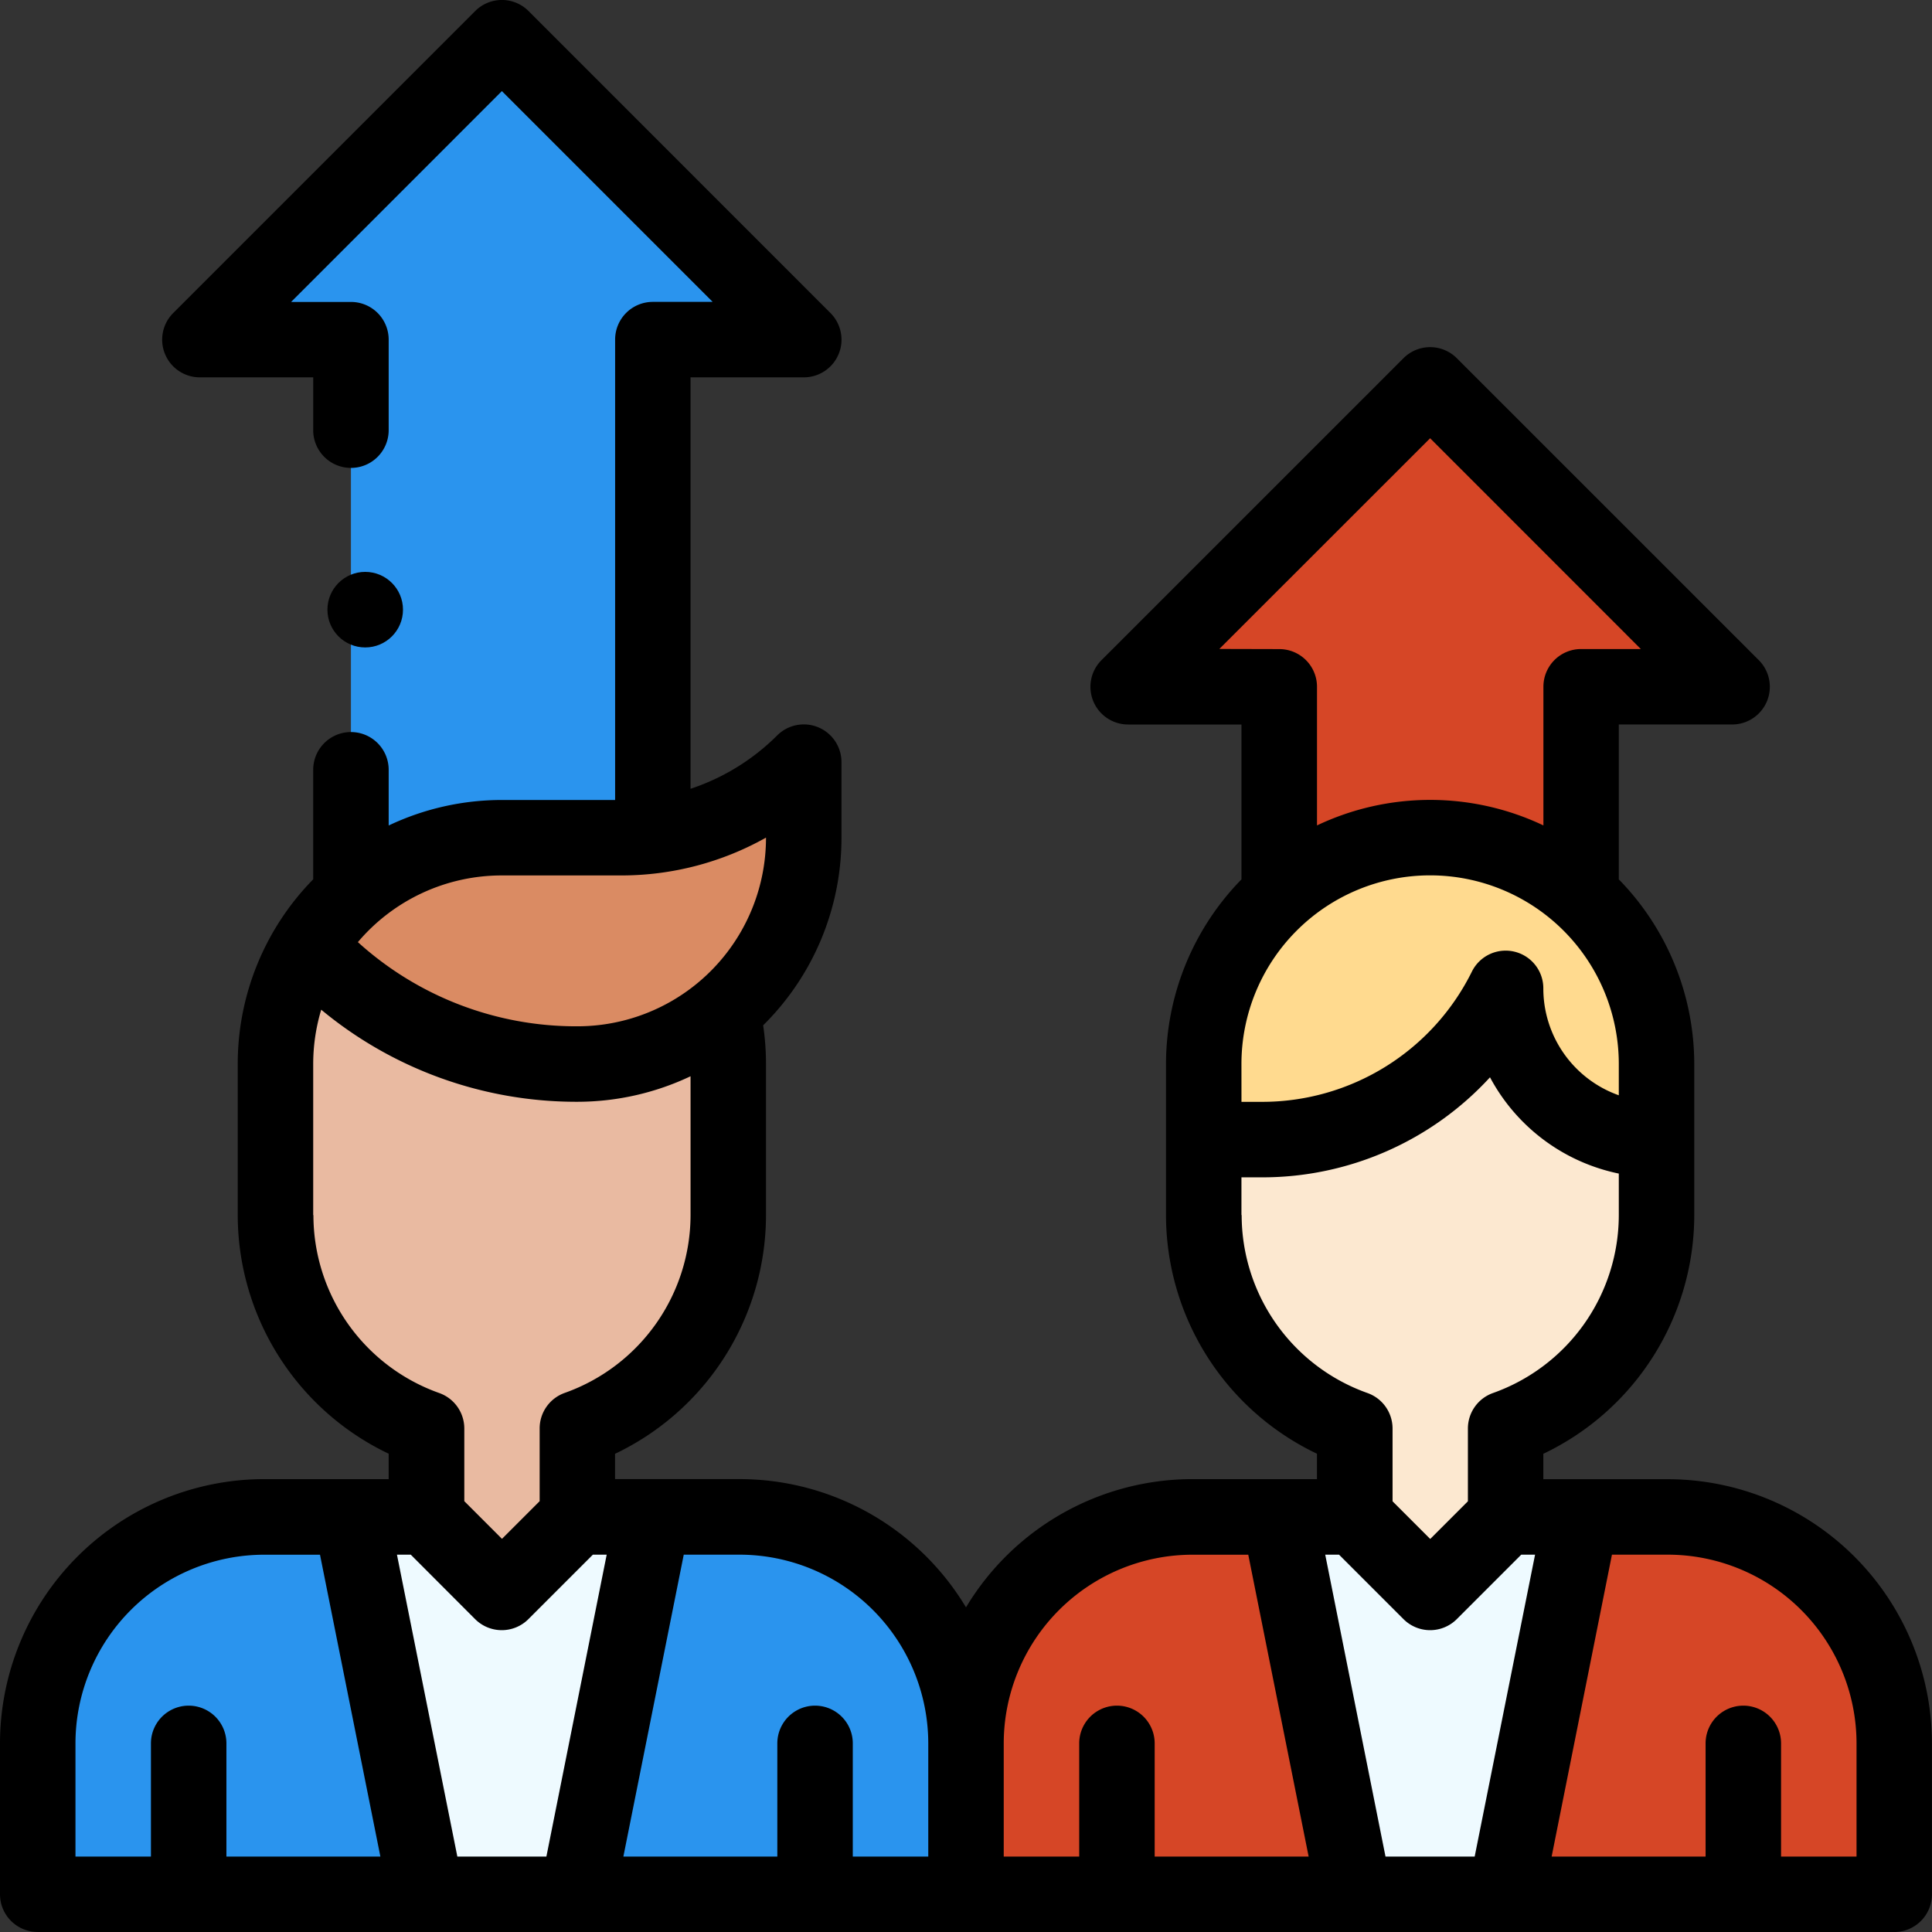 <svg xmlns="http://www.w3.org/2000/svg" width="92.312" height="92.312" viewBox="0 0 92.312 92.312">
  <rect x="0" y="0" width="92.312" height="92.312" fill="#333333" stroke="none"/>
  <g id="rival" transform="translate(0 0)">
    <g id="Grupo_82113" data-name="Grupo 82113" transform="translate(1.803 1.803)">
      <path id="Trazado_140351" data-name="Trazado 140351" d="M353.424,402l-3.606,18.03h-7.212L339,402Z" transform="translate(-279.682 -331.323)" fill="#eefaff"/>
      <path id="Trazado_140352" data-name="Trazado 140352" d="M313.424,102,299,116.424h7.212v9.965h14.424v-9.965h7.212Z" transform="translate(-246.894 -85.413)" fill="#d64626"/>
      <path id="Trazado_140353" data-name="Trazado 140353" d="M333.424,262,319,269.212v3.608a10.823,10.823,0,0,0,7.212,10.2v4.221l3.606,3.606,3.606-3.606v-4.221a10.826,10.826,0,0,0,7.212-10.2v-3.606Z" transform="translate(-263.288 -216.565)" fill="#fce8d0"/>
      <path id="Trazado_140354" data-name="Trazado 140354" d="M107.424,402l-3.606,18.03H96.606L93,402Z" transform="translate(-78.035 -331.323)" fill="#eefaff"/>
      <path id="Trazado_140355" data-name="Trazado 140355" d="M94.345,254.1,74.552,251.02A10.769,10.769,0,0,0,73,256.606v7.214a10.823,10.823,0,0,0,7.212,10.2v4.221l3.606,3.606,3.606-3.606v-4.221a10.826,10.826,0,0,0,7.212-10.2v-7.212A10.89,10.89,0,0,0,94.345,254.1Z" transform="translate(-61.641 -207.565)" fill="#e9baa1"/>
      <path id="Trazado_140356" data-name="Trazado 140356" d="M74.636,24.424h7.212L67.424,10,53,24.424h7.212V50.976l14.426-2.843v0l0-.009Z" transform="translate(-45.247 -10)" fill="#2a94ee"/>
      <path id="Trazado_140357" data-name="Trazado 140357" d="M399,420.03,402.606,402h4.147a10.817,10.817,0,0,1,10.818,10.818v7.212Z" transform="translate(-328.864 -331.323)" fill="#d64626"/>
      <path id="Trazado_140358" data-name="Trazado 140358" d="M340.636,232.818v3.606a7.212,7.212,0,0,1-7.212-7.212,13.048,13.048,0,0,1-11.669,7.212H319v-3.606a10.818,10.818,0,1,1,21.636,0Z" transform="translate(-263.288 -183.777)" fill="#ffda8f"/>
      <path id="Trazado_140359" data-name="Trazado 140359" d="M256,420.03v-7.212A10.817,10.817,0,0,1,266.818,402h4.147l3.606,18.03Z" transform="translate(-211.647 -331.323)" fill="#d64626"/>
      <path id="Trazado_140360" data-name="Trazado 140360" d="M153,420.03,156.606,402h4.147a10.817,10.817,0,0,1,10.818,10.818v7.212Z" transform="translate(-127.217 -331.323)" fill="#2a94ee"/>
      <path id="Trazado_140361" data-name="Trazado 140361" d="M105.3,202v3.606a10.815,10.815,0,0,1-10.818,10.818,17.936,17.936,0,0,1-12.871-5.586,10.809,10.809,0,0,1,9.265-5.232h5.719A12.307,12.307,0,0,0,105.3,202Z" transform="translate(-68.699 -167.383)" fill="#da8b63"/>
      <path id="Trazado_140362" data-name="Trazado 140362" d="M10,420.03v-7.212A10.817,10.817,0,0,1,20.818,402h4.147l3.606,18.03Z" transform="translate(-10 -331.323)" fill="#2a94ee"/>
    </g>
    <g id="Grupo_82114" data-name="Grupo 82114" transform="translate(0 0)">
      <path id="Trazado_140363" data-name="Trazado 140363" d="M1.8,92.313H90.509a1.8,1.8,0,0,0,1.8-1.8V83.3A12.635,12.635,0,0,0,79.691,70.677h-5.95V69.463a12.649,12.649,0,0,0,7.212-11.407V50.844a12.637,12.637,0,0,0-3.606-8.828v-7.4h5.409a1.8,1.8,0,0,0,1.275-3.078L69.608,17.116a1.8,1.8,0,0,0-2.55,0L52.634,31.539a1.8,1.8,0,0,0,1.275,3.078h5.409v7.4a12.637,12.637,0,0,0-3.606,8.828v7.214a12.647,12.647,0,0,0,7.212,11.4v1.214h-5.95A12.625,12.625,0,0,0,46.156,76.8a12.625,12.625,0,0,0-10.818-6.128h-5.95V69.463A12.649,12.649,0,0,0,36.6,58.056V50.844a12.735,12.735,0,0,0-.136-1.854,12.585,12.585,0,0,0,3.742-8.964V36.42a1.8,1.8,0,0,0-3.078-1.275,10.547,10.547,0,0,1-4.134,2.544V18.03H38.4a1.8,1.8,0,0,0,1.275-3.078L25.255.528a1.8,1.8,0,0,0-2.55,0L8.281,14.952A1.8,1.8,0,0,0,9.556,18.03h5.409v2.524a1.8,1.8,0,1,0,3.606,0V16.227a1.8,1.8,0,0,0-1.8-1.8H13.909L23.98,4.353,34.051,14.424H31.191a1.8,1.8,0,0,0-1.8,1.8v22H23.98a12.611,12.611,0,0,0-5.409,1.219V36.781a1.8,1.8,0,0,0-3.606,0v5.233a12.594,12.594,0,0,0-3.606,8.831v7.214a12.647,12.647,0,0,0,7.212,11.4v1.214h-5.95A12.635,12.635,0,0,0,0,83.3V90.51a1.8,1.8,0,0,0,1.8,1.8Zm75.22-18.03h2.669A9.025,9.025,0,0,1,88.706,83.3v5.409H85.1V83.3a1.8,1.8,0,0,0-3.606,0v5.409H74.138ZM70.461,88.707H66.2L63.32,74.283h.66l3.078,3.078a1.8,1.8,0,0,0,2.55,0l3.078-3.078h.66Zm-12.2-57.7L68.333,20.94,78.4,31.011H75.545a1.8,1.8,0,0,0-1.8,1.8v6.628a12.608,12.608,0,0,0-10.818,0V32.814a1.8,1.8,0,0,0-1.8-1.8Zm1.056,19.833a9.015,9.015,0,0,1,18.03,0v1.493a5.417,5.417,0,0,1-3.606-5.1,1.8,1.8,0,0,0-3.415-.806A11.184,11.184,0,0,1,60.27,52.647h-.952Zm0,7.214v-1.8h.952a14.763,14.763,0,0,0,10.924-4.78,9.046,9.046,0,0,0,6.154,4.6v1.985a9.033,9.033,0,0,1-6.01,8.5,1.8,1.8,0,0,0-1.2,1.7v3.474l-1.8,1.8-1.8-1.8V68.259a1.8,1.8,0,0,0-1.2-1.7,9.032,9.032,0,0,1-6.01-8.5ZM47.959,83.3a9.025,9.025,0,0,1,9.015-9.015h2.669l2.885,14.424H55.171V83.3a1.8,1.8,0,0,0-3.606,0v5.409H47.959ZM32.67,74.283h2.669A9.025,9.025,0,0,1,44.353,83.3v5.409H40.747V83.3a1.8,1.8,0,0,0-3.606,0v5.409H29.785ZM26.107,88.707H21.852L18.967,74.283h.66L22.7,77.361a1.8,1.8,0,0,0,2.55,0l3.078-3.078h.66ZM23.98,41.829H29.7a14.105,14.105,0,0,0,6.9-1.807v0a9.013,9.013,0,0,1-9.015,9.015A15.516,15.516,0,0,1,17.1,45.015,9,9,0,0,1,23.98,41.829ZM14.965,58.058V50.844a9.025,9.025,0,0,1,.383-2.6,19.093,19.093,0,0,0,12.238,4.4,12.643,12.643,0,0,0,5.409-1.22v6.629a9.033,9.033,0,0,1-6.01,8.5,1.8,1.8,0,0,0-1.2,1.7v3.474l-1.8,1.8-1.8-1.8V68.259a1.8,1.8,0,0,0-1.2-1.7,9.032,9.032,0,0,1-6.01-8.5ZM3.606,83.3a9.025,9.025,0,0,1,9.015-9.015H15.29l2.885,14.424H10.818V83.3a1.8,1.8,0,0,0-3.606,0v5.409H3.606Z" transform="translate(0 0)"/>
      <circle id="Elipse_4585" data-name="Elipse 4585" cx="1.805" cy="1.805" r="1.805" transform="translate(15.645 27.325)"/>
    </g>
  </g>
</svg>
